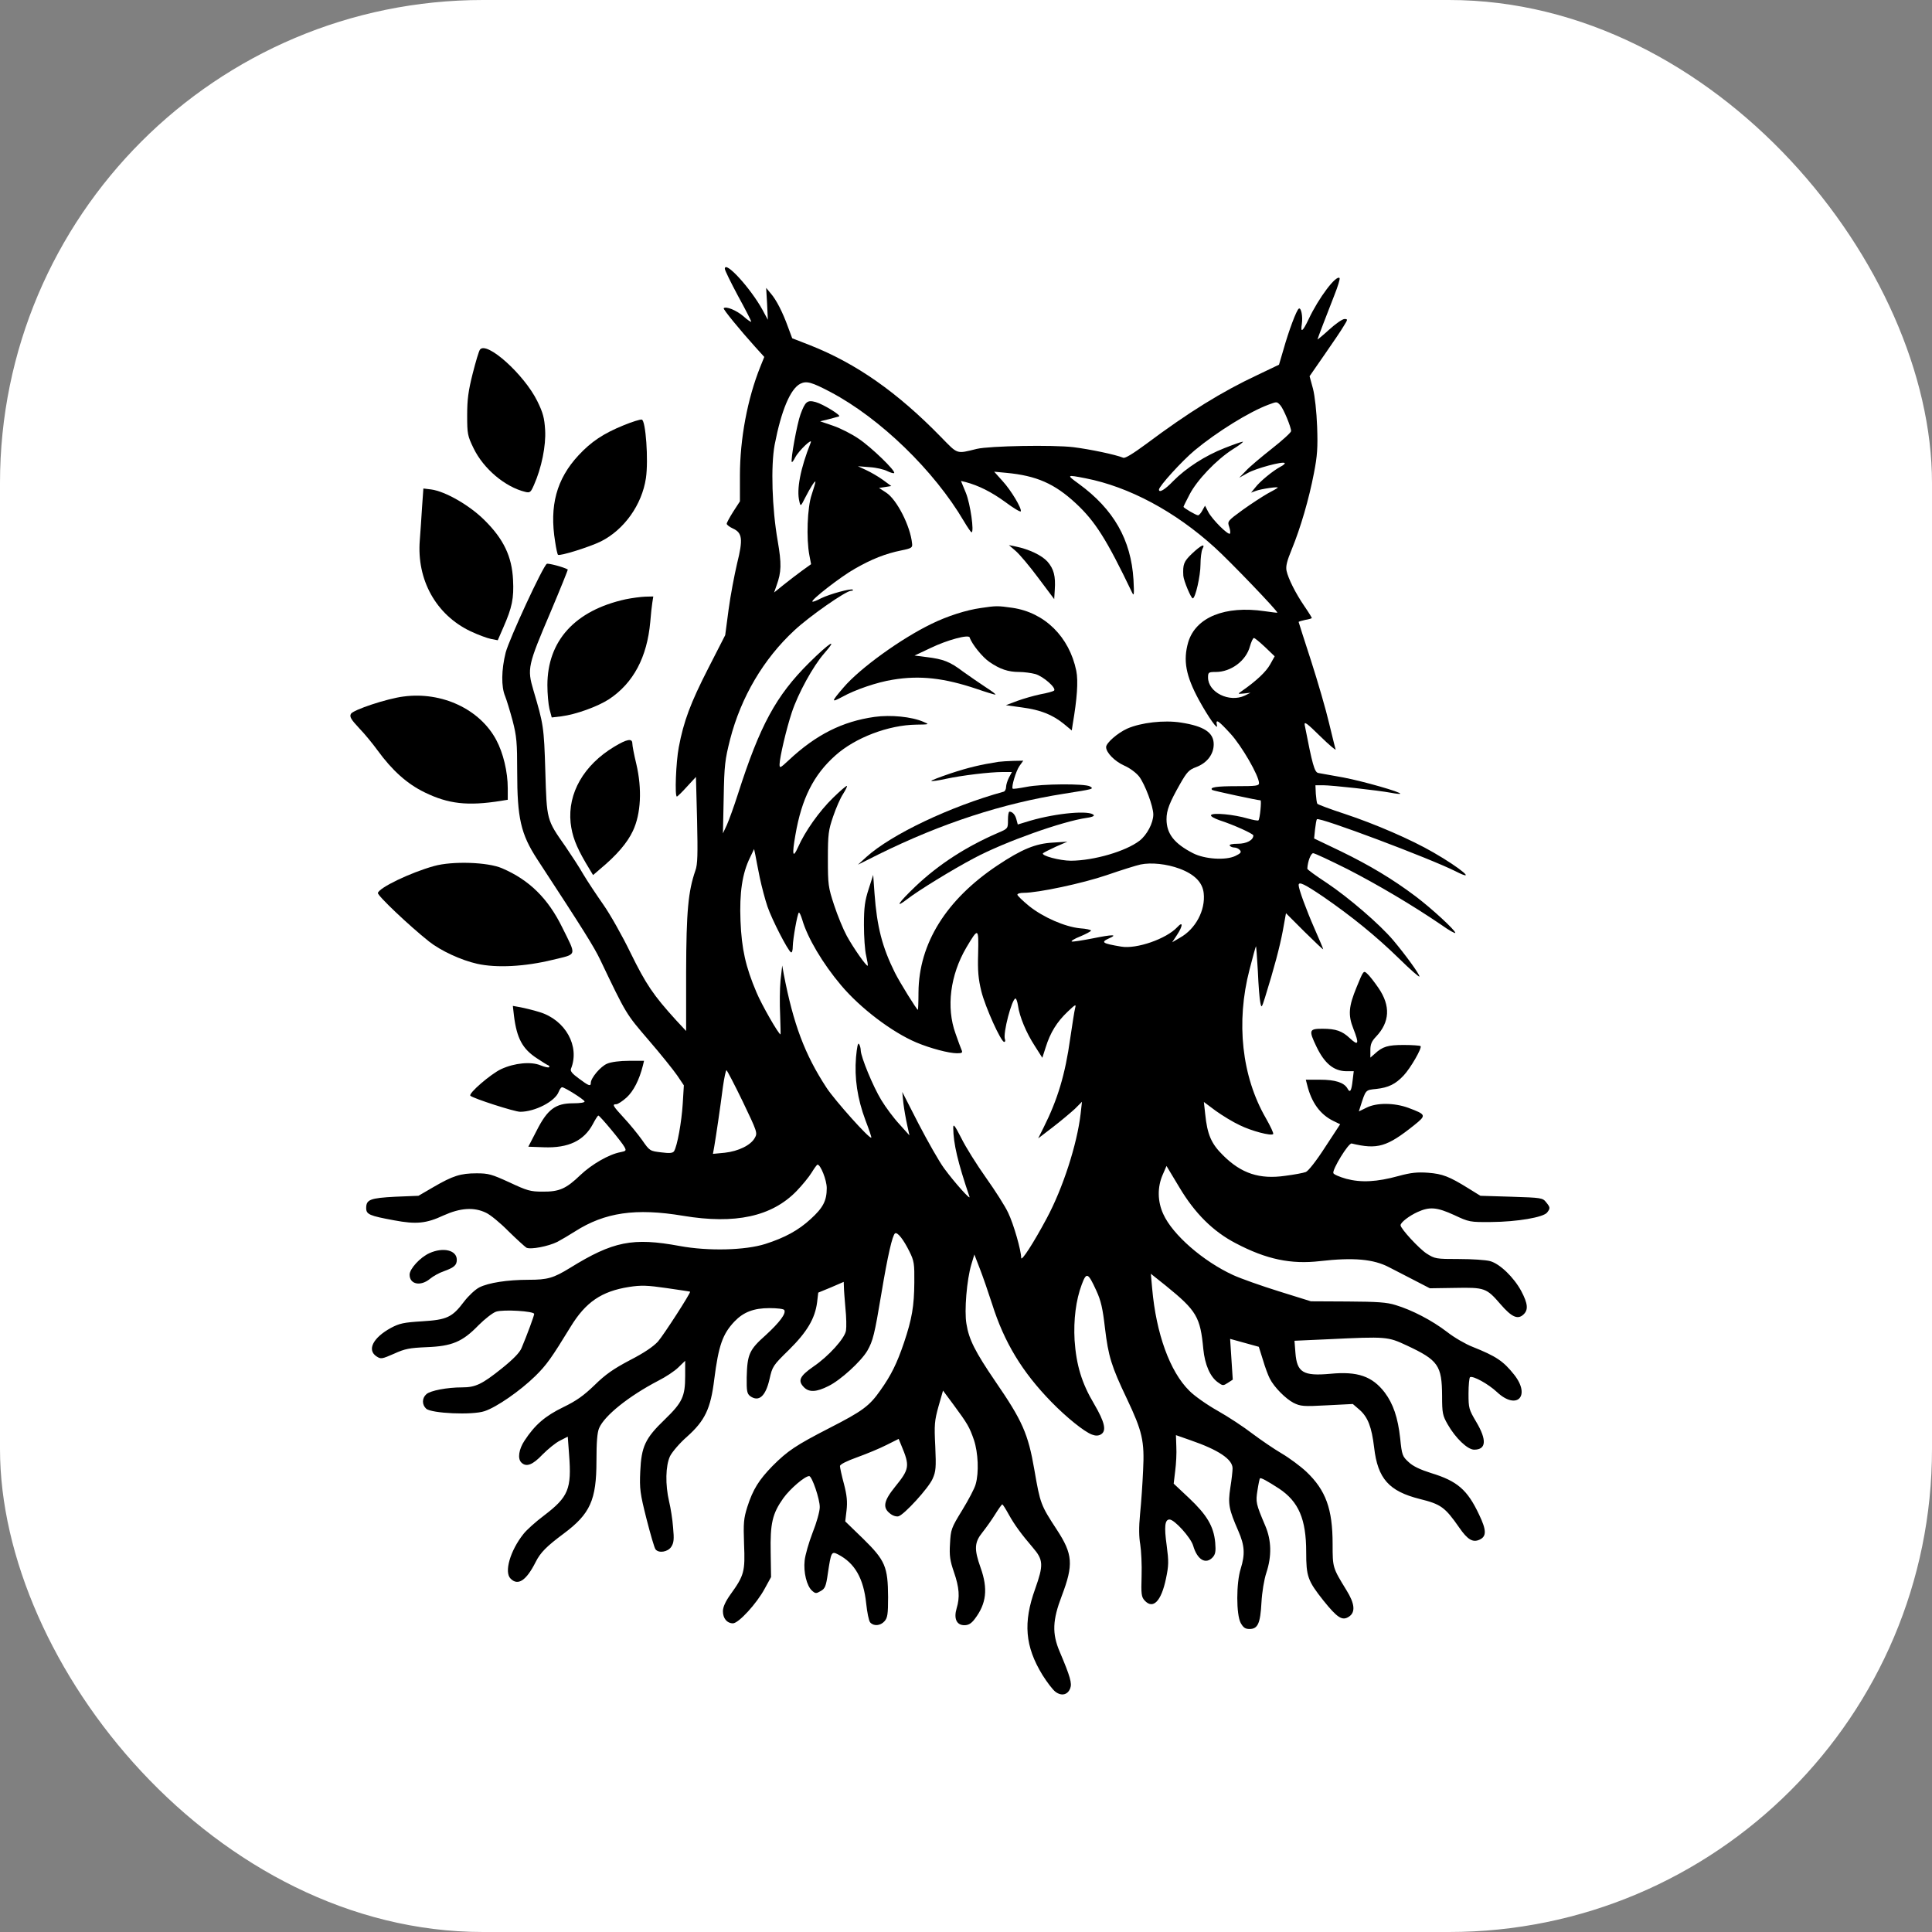 <svg xmlns="http://www.w3.org/2000/svg" version="1.1" xmlns:xlink="http://www.w3.org/1999/xlink" xmlns:svgjs="http://svgjs.dev/svgjs" width="1000" height="1000"><rect width="100%" height="100%" fill="#808080" stroke="none"/><style>
    #light-icon {
      display: inline;
    }
    #dark-icon {
      display: none;
    }

    @media (prefers-color-scheme: dark) {
      #light-icon {
        display: none;
      }
      #dark-icon {
        display: inline;
      }
    }
  </style><g id="light-icon"><svg xmlns="http://www.w3.org/2000/svg" version="1.1" xmlns:xlink="http://www.w3.org/1999/xlink" xmlns:svgjs="http://svgjs.dev/svgjs" width="1000" height="1000"><g clip-path="url(#SvgjsClipPath1060)"><rect width="1000" height="1000" fill="#ffffff"></rect><g transform="matrix(0.977,0,0,0.977,0,0)"><svg xmlns="http://www.w3.org/2000/svg" version="1.1" xmlns:xlink="http://www.w3.org/1999/xlink" xmlns:svgjs="http://svgjs.dev/svgjs" width="1024pt" height="1024pt"><svg version="1.0" xmlns="http://www.w3.org/2000/svg" width="1024pt" height="1024pt" preserveAspectRatio="xMidYMid meet">
<g transform="translate(0,1024) scale(0.1,-0.1)" fill="#000000" stroke="none">
<path d="M3840 8816 c0 -8 32 -73 70 -144 39 -71 70 -132 70 -136 0 -4 -19 8
-41 28 -37 32 -93 55 -105 43 -5 -4 86 -115 167 -205 l48 -53 -21 -52 c-68
-169 -108 -382 -108 -576 l0 -137 -35 -54 c-19 -30 -35 -59 -35 -65 0 -5 15
-17 33 -25 50 -23 54 -57 22 -185 -14 -60 -35 -169 -45 -244 l-18 -136 -90
-176 c-94 -184 -130 -280 -156 -418 -15 -79 -22 -261 -10 -261 3 0 27 23 53
52 l48 52 6 -228 c4 -182 3 -236 -9 -268 -38 -110 -48 -215 -49 -537 l0 -313
-54 58 c-120 132 -159 190 -240 355 -44 91 -109 206 -145 257 -35 50 -83 122
-105 159 -21 37 -65 104 -95 148 -101 144 -99 138 -107 400 -7 235 -10 249
-63 428 -34 115 -30 131 91 415 52 123 93 225 91 225 -25 14 -104 34 -111 30
-21 -13 -199 -398 -218 -470 -23 -92 -24 -181 -3 -231 8 -20 26 -79 40 -131
21 -81 24 -115 24 -268 0 -248 19 -331 106 -465 246 -376 301 -464 334 -533
139 -291 136 -285 256 -425 64 -74 132 -159 152 -188 l35 -52 -6 -98 c-6 -96
-29 -224 -46 -251 -7 -10 -23 -12 -68 -6 -59 7 -61 7 -101 65 -23 32 -66 85
-97 118 -59 64 -63 72 -40 72 8 0 33 16 55 36 36 33 67 93 86 169 l6 25 -80 0
c-48 0 -94 -6 -115 -15 -35 -14 -87 -76 -87 -102 0 -20 -11 -16 -63 23 -36 26
-47 40 -42 52 48 119 -29 258 -166 300 -35 11 -82 22 -103 26 l-39 7 6 -53
c15 -119 45 -175 122 -225 27 -18 54 -35 60 -37 5 -2 7 -6 4 -10 -3 -3 -23 1
-45 10 -50 21 -138 13 -209 -20 -54 -25 -175 -129 -163 -141 14 -14 234 -85
264 -85 78 0 185 55 204 106 5 13 13 24 18 24 13 0 115 -64 119 -75 2 -6 -23
-10 -61 -10 -93 0 -136 -32 -193 -145 l-44 -85 82 -3 c131 -5 213 35 260 123
13 25 26 45 29 45 8 0 125 -141 138 -166 11 -20 9 -22 -21 -28 -60 -11 -152
-64 -212 -121 -76 -73 -112 -89 -201 -88 -64 0 -81 5 -175 49 -94 43 -111 48
-174 48 -85 0 -126 -13 -229 -73 l-79 -46 -123 -5 c-133 -7 -154 -15 -154 -60
0 -34 18 -41 148 -65 117 -22 170 -17 262 26 89 40 161 45 225 14 22 -10 76
-54 119 -98 44 -43 87 -82 95 -87 22 -11 116 7 164 31 21 11 63 36 93 55 158
101 322 125 573 83 276 -46 470 -4 601 131 30 31 66 75 80 98 14 23 28 42 31
42 16 1 49 -82 49 -124 0 -67 -19 -104 -85 -164 -65 -60 -137 -99 -240 -132
-106 -34 -303 -39 -454 -11 -249 46 -353 25 -581 -116 -88 -54 -119 -63 -219
-63 -114 0 -213 -16 -261 -40 -22 -11 -58 -45 -81 -75 -63 -84 -91 -97 -223
-105 -97 -6 -120 -11 -165 -35 -95 -52 -128 -117 -76 -151 23 -15 28 -14 92
14 59 27 83 31 173 35 134 5 190 28 275 116 33 33 75 66 93 72 38 13 202 3
202 -12 0 -9 -37 -110 -67 -181 -10 -24 -44 -59 -105 -108 -105 -84 -139 -100
-210 -100 -79 0 -168 -17 -189 -36 -24 -21 -24 -56 -1 -77 28 -25 244 -35 309
-13 64 21 188 107 269 186 60 59 86 96 187 261 80 131 164 188 309 211 65 10
96 9 200 -6 67 -10 124 -18 124 -19 5 -5 -139 -228 -170 -264 -25 -27 -73 -60
-149 -99 -87 -46 -129 -75 -187 -132 -58 -56 -96 -83 -166 -117 -95 -46 -150
-93 -205 -177 -30 -45 -38 -95 -17 -116 26 -26 60 -13 112 42 29 29 70 63 93
74 l41 21 7 -95 c14 -182 -3 -224 -133 -323 -44 -33 -93 -77 -109 -98 -70 -88
-103 -202 -68 -236 39 -40 83 -11 133 88 25 50 58 83 148 150 141 105 174 178
174 386 0 97 4 150 14 173 28 66 156 169 313 251 40 20 88 52 107 71 l36 35 0
-81 c0 -108 -15 -140 -108 -230 -104 -100 -124 -143 -130 -276 -4 -92 -1 -115
33 -250 21 -82 42 -155 48 -162 17 -22 65 -14 83 13 14 21 16 40 10 103 -3 42
-13 104 -21 137 -21 90 -19 190 5 241 12 23 51 69 90 103 95 85 125 148 144
303 23 180 44 240 107 307 48 50 102 71 186 71 39 0 75 -4 78 -10 11 -18 -24
-65 -98 -133 -88 -78 -98 -102 -101 -224 -1 -73 2 -86 18 -99 46 -33 82 -2
103 90 15 67 18 72 103 155 96 95 138 166 149 252 l6 51 68 28 67 29 1 -27 c0
-15 4 -65 8 -112 5 -47 6 -100 3 -119 -6 -41 -93 -137 -173 -191 -73 -51 -84
-75 -49 -110 27 -27 66 -25 129 7 64 31 173 131 206 187 30 53 38 84 75 306
33 198 58 307 72 316 13 8 45 -33 76 -96 25 -50 27 -65 26 -165 -1 -124 -12
-191 -55 -319 -37 -109 -68 -172 -125 -252 -58 -83 -95 -110 -269 -199 -179
-92 -222 -121 -302 -201 -72 -74 -104 -124 -134 -218 -19 -61 -21 -84 -17
-197 6 -144 1 -165 -72 -266 -27 -38 -40 -67 -40 -89 0 -38 22 -64 53 -64 30
0 126 105 168 183 l34 62 -2 130 c-3 155 9 206 67 288 36 50 114 117 137 117
15 0 57 -124 56 -165 0 -22 -17 -83 -38 -135 -20 -52 -39 -118 -42 -147 -7
-62 11 -135 39 -160 18 -16 22 -16 46 -2 23 13 28 24 38 94 17 113 19 118 54
100 89 -46 135 -127 149 -260 5 -47 14 -92 21 -100 18 -21 54 -19 76 6 16 18
19 37 19 128 -1 161 -15 194 -132 309 l-95 92 7 59 c5 45 2 79 -14 140 -12 44
-21 87 -21 94 0 9 36 27 92 47 50 18 120 47 155 65 l64 32 14 -34 c46 -110 44
-125 -34 -221 -59 -73 -66 -109 -26 -140 14 -12 34 -18 45 -15 30 8 160 150
181 199 17 38 19 59 14 171 -6 115 -4 136 17 212 l24 84 55 -74 c76 -103 85
-119 109 -188 22 -67 27 -172 9 -234 -5 -21 -38 -83 -71 -137 -59 -96 -61
-103 -65 -178 -4 -64 0 -90 21 -151 28 -81 32 -133 14 -192 -16 -54 0 -89 41
-89 22 0 37 9 55 33 62 81 71 160 31 272 -35 98 -33 134 10 187 19 24 49 66
67 95 18 29 35 53 38 53 3 0 18 -24 34 -53 31 -56 68 -106 128 -176 56 -65 57
-92 12 -219 -64 -178 -54 -304 39 -456 24 -38 54 -78 69 -89 32 -24 65 -16 78
19 10 26 0 62 -56 194 -41 96 -38 167 11 295 63 166 59 221 -26 351 -85 130
-88 137 -119 317 -33 192 -64 261 -207 469 -107 157 -140 222 -153 305 -12 68
2 234 26 314 l16 53 29 -75 c16 -41 45 -125 65 -187 64 -203 159 -360 314
-519 79 -81 174 -158 215 -173 18 -7 33 -7 46 0 33 18 23 64 -35 163 -65 109
-94 205 -103 337 -6 108 7 213 38 295 25 67 33 64 77 -32 25 -54 34 -95 46
-199 18 -150 34 -202 116 -374 82 -173 94 -224 86 -380 -3 -69 -10 -172 -16
-230 -7 -72 -6 -123 1 -163 5 -32 9 -107 7 -167 -3 -95 -1 -110 16 -129 45
-49 88 -4 113 115 15 71 15 92 4 176 -14 100 -10 138 15 138 26 0 112 -95 125
-138 22 -76 67 -102 104 -62 14 16 17 31 13 78 -8 86 -44 146 -138 235 l-82
77 8 67 c5 38 8 95 6 129 l-2 61 77 -27 c148 -51 223 -101 223 -149 0 -14 -5
-61 -12 -103 -13 -87 -8 -113 43 -230 33 -76 36 -122 12 -199 -24 -76 -24
-242 0 -287 14 -25 24 -32 47 -32 44 0 57 30 63 140 3 55 14 122 26 158 29 88
27 171 -5 247 -51 120 -52 127 -42 190 5 33 11 61 13 63 5 5 39 -14 101 -54
104 -69 144 -162 144 -336 0 -130 8 -152 91 -257 74 -92 100 -109 135 -86 36
23 32 69 -13 141 -73 119 -73 119 -73 244 0 186 -36 285 -139 383 -31 29 -90
73 -131 97 -41 24 -111 72 -155 105 -44 34 -127 89 -184 121 -57 32 -125 80
-150 106 -103 101 -176 303 -197 542 l-7 78 79 -63 c164 -133 183 -166 199
-336 8 -82 36 -147 77 -176 26 -19 28 -19 53 -3 l26 17 -7 108 -7 108 76 -21
76 -21 22 -70 c11 -38 28 -83 36 -98 23 -46 84 -107 126 -129 37 -18 51 -20
177 -13 l137 7 36 -31 c44 -39 64 -91 77 -200 19 -165 79 -231 241 -272 113
-28 134 -43 210 -152 44 -64 72 -80 107 -64 38 17 38 50 -2 133 -62 132 -116
178 -254 220 -57 18 -96 36 -119 58 -33 30 -36 37 -45 126 -12 110 -37 183
-82 243 -66 86 -144 113 -288 99 -144 -13 -177 7 -185 111 l-5 64 178 8 c311
15 316 14 417 -33 167 -78 186 -106 187 -267 0 -92 3 -104 29 -150 42 -74 106
-135 141 -135 64 0 68 51 11 147 -39 66 -41 73 -41 150 0 45 4 84 8 87 15 9
96 -35 143 -79 105 -98 180 -21 91 92 -58 73 -96 98 -221 148 -36 14 -97 49
-135 79 -81 62 -186 116 -272 142 -47 15 -98 18 -254 19 l-195 1 -170 53 c-93
29 -203 68 -242 86 -159 73 -321 214 -370 323 -31 67 -32 143 -3 209 l20 46
68 -113 c82 -138 179 -234 298 -296 163 -86 294 -113 448 -95 175 20 283 11
366 -33 25 -13 83 -43 130 -67 l85 -44 133 2 c158 3 167 0 242 -87 58 -67 90
-82 120 -55 28 25 25 58 -11 126 -39 72 -113 144 -165 158 -22 6 -95 11 -165
11 -121 0 -127 1 -171 29 -40 26 -138 132 -138 150 0 15 46 50 90 70 64 29
102 26 194 -16 79 -37 83 -38 196 -37 137 1 279 25 297 51 17 22 16 27 -6 54
-18 23 -26 24 -183 29 l-165 5 -63 39 c-103 64 -138 77 -214 83 -56 4 -90 1
-156 -17 -116 -32 -199 -36 -278 -15 -35 10 -66 23 -68 30 -7 18 80 161 97
157 137 -33 187 -18 331 97 66 53 65 56 -31 92 -74 27 -167 28 -221 1 l-41
-20 7 22 c30 94 27 91 85 97 65 7 103 26 145 71 37 39 99 147 90 156 -4 3 -44
6 -89 6 -84 0 -112 -8 -154 -47 l-23 -20 0 40 c0 31 7 47 30 71 73 77 78 163
13 258 -22 32 -49 67 -60 76 -19 18 -20 16 -56 -72 -42 -102 -46 -147 -17
-220 32 -81 27 -93 -19 -50 -40 38 -74 50 -145 50 -71 0 -73 -8 -32 -94 43
-90 92 -130 158 -131 l40 0 -6 -49 c-6 -56 -14 -68 -27 -43 -18 32 -65 47
-145 47 l-76 0 7 -27 c23 -94 69 -157 138 -191 l37 -18 -80 -122 c-47 -73 -89
-126 -102 -131 -13 -5 -61 -14 -108 -20 -137 -20 -234 12 -331 109 -62 61 -83
110 -94 218 l-7 64 63 -47 c35 -25 92 -60 127 -76 63 -31 166 -58 177 -47 4 3
-14 41 -39 85 -127 220 -159 507 -86 787 17 66 32 121 34 123 1 2 6 -58 10
-132 3 -74 9 -149 13 -166 6 -30 7 -30 25 27 48 154 78 267 94 352 l17 94 98
-98 c55 -54 99 -96 99 -93 0 4 -21 53 -46 110 -43 98 -84 209 -84 230 0 21 32
5 131 -62 148 -102 278 -207 402 -328 59 -58 107 -100 107 -94 0 13 -75 116
-139 192 -72 85 -236 226 -351 303 -58 38 -105 72 -104 76 2 39 19 82 31 82 8
0 89 -38 181 -84 160 -82 346 -192 500 -297 39 -28 72 -46 72 -41 0 14 -126
130 -211 194 -121 91 -243 164 -395 238 l-142 68 5 49 c3 26 7 50 10 53 12 13
598 -207 735 -276 116 -59 28 16 -118 100 -117 68 -309 151 -469 204 -77 25
-143 50 -146 54 -3 5 -6 28 -8 53 l-2 45 41 0 c46 0 291 -27 360 -40 25 -5 47
-7 48 -5 8 8 -196 66 -300 86 -62 11 -122 22 -134 24 -20 4 -31 44 -72 255 -3
20 13 8 82 -60 48 -47 85 -78 82 -70 -3 8 -18 71 -35 140 -16 69 -59 217 -95
329 -36 111 -66 204 -66 206 0 2 16 7 35 11 19 3 35 8 35 10 0 2 -17 30 -39
62 -48 70 -86 147 -95 188 -5 24 2 52 28 115 46 112 91 266 117 402 18 92 21
136 17 247 -3 79 -12 162 -22 201 l-18 66 79 114 c44 63 90 131 102 152 22 35
22 37 4 37 -11 0 -47 -25 -81 -56 -34 -31 -62 -54 -62 -52 0 4 50 134 90 236
18 45 30 85 27 89 -18 18 -111 -105 -164 -218 -32 -67 -44 -75 -36 -25 6 40
-4 89 -16 81 -12 -7 -53 -116 -82 -219 l-23 -78 -113 -54 c-190 -89 -366 -198
-592 -367 -68 -50 -110 -76 -120 -72 -42 17 -176 45 -264 56 -108 13 -444 7
-512 -9 -110 -27 -99 -30 -189 62 -232 238 -449 390 -694 487 l-95 37 -22 59
c-28 78 -62 145 -92 179 l-24 29 5 -84 4 -85 -28 52 c-63 115 -200 265 -200
218z m560 -653 c263 -139 549 -416 707 -685 19 -32 37 -58 40 -58 15 0 -6 150
-30 209 l-26 63 25 -6 c68 -18 136 -52 209 -105 44 -33 81 -55 83 -50 6 15
-51 111 -97 161 l-44 49 64 -6 c160 -15 256 -57 369 -162 102 -95 162 -189
298 -473 10 -21 11 -9 7 69 -13 212 -105 373 -290 508 -66 48 -66 49 37 29
229 -45 473 -175 683 -366 81 -73 338 -341 332 -346 -1 -1 -31 3 -67 8 -210
31 -365 -32 -405 -164 -28 -97 -13 -178 57 -307 50 -91 103 -166 95 -133 -8
36 7 26 72 -45 59 -64 151 -223 151 -262 0 -14 -15 -16 -119 -16 -108 0 -144
-6 -129 -20 4 -4 241 -55 256 -55 6 0 -3 -99 -11 -106 -3 -3 -29 2 -58 10 -71
21 -184 32 -193 18 -4 -6 15 -17 46 -28 72 -23 178 -71 178 -80 0 -25 -36 -44
-82 -44 -30 0 -47 -4 -43 -10 3 -5 14 -10 24 -10 10 0 24 -6 30 -14 9 -11 4
-17 -25 -31 -51 -24 -162 -17 -224 15 -99 51 -140 103 -140 180 0 48 16 88 72
187 36 63 47 75 85 89 58 22 93 68 93 121 0 62 -51 96 -174 115 -89 14 -211 0
-284 -32 -51 -23 -112 -76 -112 -98 0 -29 45 -75 96 -98 30 -13 63 -38 79 -58
31 -41 75 -158 75 -201 0 -45 -34 -109 -73 -139 -73 -56 -240 -105 -363 -106
-58 0 -161 27 -148 40 5 4 36 20 69 35 l60 26 -78 -5 c-91 -5 -164 -35 -293
-121 -271 -181 -416 -413 -418 -672 0 -51 -2 -93 -3 -93 -6 0 -96 145 -122
197 -67 135 -95 242 -108 420 l-7 98 -24 -75 c-20 -62 -25 -96 -25 -190 0 -63
5 -137 12 -164 6 -27 10 -50 8 -52 -6 -6 -76 94 -111 158 -19 35 -49 108 -67
163 -31 94 -33 108 -33 245 0 132 3 152 28 225 15 44 38 97 52 118 14 22 23
41 21 43 -3 3 -36 -26 -74 -63 -72 -70 -148 -177 -185 -261 -28 -63 -33 -42
-14 65 33 192 96 318 212 421 105 94 281 161 428 163 71 1 71 1 38 15 -62 27
-173 38 -259 26 -170 -24 -310 -94 -455 -230 -45 -42 -48 -43 -48 -21 1 38 36
188 65 275 33 100 113 246 172 313 76 87 28 57 -81 -51 -175 -174 -260 -331
-376 -693 -21 -66 -48 -140 -59 -165 l-21 -45 4 190 c3 172 7 201 34 308 58
225 178 427 340 577 80 75 274 210 300 210 9 0 13 3 10 6 -9 8 -122 -23 -169
-46 -22 -12 -43 -20 -45 -17 -9 8 150 132 225 174 89 51 162 80 246 97 55 11
60 15 57 37 -9 92 -81 233 -137 269 l-38 25 33 5 32 5 -45 33 c-25 18 -65 41
-89 52 l-43 20 63 -5 c34 -2 76 -12 93 -21 17 -8 33 -13 36 -10 10 10 -120
136 -187 181 -36 25 -97 56 -135 69 l-70 24 45 11 c25 7 50 13 55 15 15 4 -84
65 -124 76 -44 12 -55 3 -80 -65 -18 -48 -54 -245 -46 -253 2 -2 10 9 18 25
19 36 94 107 82 78 -55 -138 -76 -249 -60 -312 6 -27 7 -27 31 21 27 53 54 95
54 83 0 -4 -9 -35 -20 -68 -23 -66 -29 -233 -12 -321 l9 -47 -46 -33 c-25 -18
-69 -52 -98 -75 l-52 -42 13 37 c26 72 27 115 6 237 -30 172 -37 395 -16 509
35 181 83 296 136 323 33 16 59 9 160 -44z m2383 -70 c17 -19 57 -115 57 -137
0 -7 -46 -49 -102 -93 -57 -45 -119 -97 -138 -118 l-35 -36 45 25 c44 25 186
63 196 53 3 -3 -7 -12 -23 -20 -39 -21 -108 -77 -133 -110 l-22 -27 24 9 c29
11 125 25 117 17 -3 -3 -27 -17 -54 -31 -26 -15 -85 -53 -131 -86 -81 -59 -82
-61 -72 -90 6 -17 7 -33 4 -36 -9 -10 -95 76 -115 115 l-17 33 -14 -25 c-7
-14 -18 -26 -23 -26 -10 0 -77 39 -77 45 0 2 14 31 32 65 39 76 142 184 228
239 36 22 60 41 54 41 -6 0 -49 -15 -97 -34 -102 -40 -203 -105 -272 -175 -43
-45 -75 -64 -75 -45 0 18 122 152 189 208 118 98 289 204 391 242 46 17 44 17
63 -3z m-81 -1281 l51 -49 -24 -43 c-21 -38 -71 -86 -150 -141 -23 -16 -23
-16 11 -13 l35 4 -30 -15 c-82 -39 -195 17 -195 96 0 27 3 29 41 29 81 0 161
60 181 136 7 24 16 44 21 44 5 0 31 -22 59 -48z m-2677 -1221 c10 -47 28 -116
41 -154 24 -70 107 -231 124 -242 6 -4 10 10 10 32 1 41 24 170 32 178 3 3 11
-14 18 -37 28 -97 109 -233 206 -348 102 -121 269 -248 399 -303 74 -31 172
-57 215 -57 27 0 31 3 24 18 -4 9 -19 49 -32 87 -50 138 -28 310 58 456 63
106 65 105 62 -31 -3 -95 1 -136 17 -202 21 -84 104 -268 121 -268 5 0 7 6 4
14 -12 30 37 216 56 216 4 0 10 -17 13 -37 8 -59 44 -145 89 -214 l40 -63 18
56 c24 77 59 134 116 188 41 39 46 42 40 20 -4 -14 -15 -86 -26 -160 -27 -194
-67 -325 -141 -473 l-29 -58 77 59 c43 33 95 77 117 97 l38 38 -7 -63 c-19
-163 -94 -395 -180 -555 -70 -131 -135 -231 -135 -209 0 39 -40 179 -69 239
-15 33 -68 116 -117 185 -49 69 -108 163 -131 210 -35 68 -43 79 -43 55 1 -85
24 -182 86 -365 8 -22 -79 75 -134 150 -26 35 -86 141 -135 235 l-87 170 6
-60 c4 -33 13 -84 20 -115 l12 -55 -53 59 c-30 32 -73 90 -96 128 -44 72 -108
228 -109 263 0 11 -4 26 -9 34 -6 9 -11 -16 -16 -70 -9 -110 7 -219 50 -334
19 -49 33 -91 31 -92 -9 -9 -193 197 -237 264 -116 177 -176 338 -227 603 l-8
45 -9 -79 c-4 -44 -5 -126 -2 -183 2 -57 3 -103 2 -103 -10 0 -101 159 -127
222 -58 136 -79 231 -85 379 -6 149 9 252 51 337 l21 44 7 -33 c3 -19 14 -72
23 -118z m2224 47 c80 -30 122 -73 128 -130 10 -90 -43 -190 -126 -236 l-41
-24 25 38 c32 48 34 77 2 42 -58 -62 -216 -117 -297 -103 -101 17 -110 23 -64
44 48 21 19 21 -85 0 -56 -11 -107 -19 -113 -17 -6 2 14 15 45 27 31 13 57 27
57 31 0 4 -26 10 -58 12 -80 8 -195 58 -270 118 -34 28 -62 55 -62 60 0 6 15
10 33 10 77 0 312 50 441 94 75 26 155 51 178 56 57 12 140 3 207 -22z m-2314
-1234 c76 -159 79 -166 64 -192 -21 -39 -87 -71 -159 -79 l-63 -6 7 39 c9 52
32 207 46 317 7 48 15 87 19 87 3 -1 42 -75 86 -166z"></path>
<path d="M5381 7321 c20 -17 74 -81 120 -143 l84 -112 3 49 c5 73 -5 111 -39
150 -30 33 -96 65 -169 80 l-35 7 36 -31z"></path>
<path d="M6315 7307 c-44 -42 -49 -57 -46 -117 2 -27 41 -120 50 -120 14 0 41
120 41 179 0 34 5 71 10 82 18 33 -6 22 -55 -24z"></path>
<path d="M5197 7019 c-79 -11 -178 -43 -262 -84 -161 -78 -379 -235 -466 -337
-66 -77 -67 -82 -7 -50 68 38 185 78 268 91 144 24 273 9 445 -49 49 -17 93
-30 98 -30 6 0 -16 17 -49 38 -32 21 -87 59 -122 84 -70 53 -104 66 -194 77
l-63 8 85 40 c89 43 202 73 207 56 12 -36 68 -105 105 -130 55 -38 99 -53 157
-53 25 0 64 -5 86 -11 42 -12 114 -75 99 -88 -5 -4 -37 -13 -71 -19 -34 -7
-90 -23 -123 -35 l-61 -23 86 -12 c98 -13 160 -38 221 -87 l42 -35 5 33 c23
134 30 228 19 283 -37 180 -167 309 -339 334 -77 11 -86 11 -166 -1z"></path>
<path d="M5290 6204 c-95 -15 -159 -30 -253 -61 -59 -20 -106 -38 -103 -40 3
-3 38 2 78 11 84 18 231 36 301 36 l48 0 -16 -30 c-8 -16 -15 -38 -15 -50 0
-11 -6 -22 -12 -24 -283 -78 -595 -226 -728 -346 l-45 -41 110 55 c334 165
658 270 982 321 158 25 160 25 137 39 -27 15 -253 14 -337 -3 -37 -7 -70 -12
-72 -9 -8 8 17 93 36 120 l20 28 -53 -1 c-29 -1 -64 -3 -78 -5z"></path>
<path d="M5340 5895 c0 -44 0 -45 -52 -67 -169 -73 -315 -167 -439 -285 -90
-86 -112 -120 -42 -66 58 45 240 157 356 218 160 85 466 194 594 212 24 3 40
9 38 14 -18 28 -196 12 -337 -29 l-66 -20 -7 26 c-6 25 -21 42 -37 42 -5 0 -8
-20 -8 -45z"></path>
<path d="M2543 8388 c-6 -7 -23 -65 -39 -128 -23 -91 -29 -137 -29 -220 0 -99
2 -109 34 -175 53 -109 167 -205 274 -231 25 -6 29 -2 46 37 40 90 64 208 59
291 -4 64 -11 91 -42 154 -70 141 -267 318 -303 272z"></path>
<path d="M3304 7987 c-108 -44 -172 -87 -239 -159 -117 -126 -155 -268 -124
-458 5 -35 12 -66 15 -69 8 -9 170 42 228 71 123 62 217 194 238 335 14 94 -1
307 -22 310 -8 2 -52 -12 -96 -30z"></path>
<path d="M2236 7554 c-3 -55 -9 -134 -12 -176 -17 -210 86 -395 268 -482 40
-19 89 -37 109 -41 l36 -7 30 69 c46 105 56 153 51 251 -6 124 -50 216 -151
316 -79 79 -208 153 -283 163 l-41 5 -7 -98z"></path>
<path d="M3314 7065 c-268 -59 -414 -220 -414 -455 0 -45 5 -101 11 -126 l12
-45 51 6 c78 10 193 52 253 91 129 86 201 222 218 409 3 39 8 85 11 103 l5 32
-43 -1 c-24 -1 -70 -7 -104 -14z"></path>
<path d="M2138 6550 c-88 -11 -268 -71 -279 -92 -8 -15 0 -29 44 -76 30 -31
73 -84 97 -117 78 -107 157 -178 250 -223 125 -61 227 -73 403 -45 l37 6 0 61
c0 87 -24 187 -61 256 -87 163 -288 257 -491 230z"></path>
<path d="M3254 6284 c-161 -97 -247 -246 -231 -403 8 -69 28 -123 80 -212 l39
-65 36 31 c88 73 145 139 175 203 43 91 49 223 18 355 -12 49 -21 97 -21 108
0 29 -28 24 -96 -17z"></path>
<path d="M2300 5652 c-126 -35 -292 -115 -298 -143 -2 -14 164 -172 271 -257
62 -49 170 -99 255 -118 103 -23 253 -15 400 21 132 32 127 17 51 171 -76 155
-175 252 -319 314 -76 33 -263 39 -360 12z"></path>
<path d="M2275 3601 c-49 -22 -105 -83 -105 -114 0 -52 59 -63 108 -22 17 14
49 32 73 40 55 20 69 32 69 61 0 51 -72 68 -145 35z"></path>
</g>
</svg></svg></g></g><defs><clipPath id="SvgjsClipPath1060"><rect width="1000" height="1000" x="0" y="0" rx="250" ry="250"></rect></clipPath></defs></svg></g><g id="dark-icon"><svg xmlns="http://www.w3.org/2000/svg" version="1.1" xmlns:xlink="http://www.w3.org/1999/xlink" xmlns:svgjs="http://svgjs.dev/svgjs" width="1000" height="1000"><g clip-path="url(#SvgjsClipPath1061)"><rect width="1000" height="1000" fill="#000000"></rect><g transform="matrix(0.977,0,0,0.977,0,0)"><svg xmlns="http://www.w3.org/2000/svg" version="1.1" xmlns:xlink="http://www.w3.org/1999/xlink" xmlns:svgjs="http://svgjs.dev/svgjs" width="1024pt" height="1024pt"><svg version="1.0" xmlns="http://www.w3.org/2000/svg" width="1024pt" height="1024pt" viewBox="0 0 1024 1024" preserveAspectRatio="xMidYMid meet">
<g transform="translate(0,1024) scale(0.1,-0.1)" class="hsm_000000" style="fill:#FFFFFF" stroke="none">
<path d="M3840 8816 c0 -8 32 -73 70 -144 39 -71 70 -132 70 -136 0 -4 -19 8
-41 28 -37 32 -93 55 -105 43 -5 -4 86 -115 167 -205 l48 -53 -21 -52 c-68
-169 -108 -382 -108 -576 l0 -137 -35 -54 c-19 -30 -35 -59 -35 -65 0 -5 15
-17 33 -25 50 -23 54 -57 22 -185 -14 -60 -35 -169 -45 -244 l-18 -136 -90
-176 c-94 -184 -130 -280 -156 -418 -15 -79 -22 -261 -10 -261 3 0 27 23 53
52 l48 52 6 -228 c4 -182 3 -236 -9 -268 -38 -110 -48 -215 -49 -537 l0 -313
-54 58 c-120 132 -159 190 -240 355 -44 91 -109 206 -145 257 -35 50 -83 122
-105 159 -21 37 -65 104 -95 148 -101 144 -99 138 -107 400 -7 235 -10 249
-63 428 -34 115 -30 131 91 415 52 123 93 225 91 225 -25 14 -104 34 -111 30
-21 -13 -199 -398 -218 -470 -23 -92 -24 -181 -3 -231 8 -20 26 -79 40 -131
21 -81 24 -115 24 -268 0 -248 19 -331 106 -465 246 -376 301 -464 334 -533
139 -291 136 -285 256 -425 64 -74 132 -159 152 -188 l35 -52 -6 -98 c-6 -96
-29 -224 -46 -251 -7 -10 -23 -12 -68 -6 -59 7 -61 7 -101 65 -23 32 -66 85
-97 118 -59 64 -63 72 -40 72 8 0 33 16 55 36 36 33 67 93 86 169 l6 25 -80 0
c-48 0 -94 -6 -115 -15 -35 -14 -87 -76 -87 -102 0 -20 -11 -16 -63 23 -36 26
-47 40 -42 52 48 119 -29 258 -166 300 -35 11 -82 22 -103 26 l-39 7 6 -53
c15 -119 45 -175 122 -225 27 -18 54 -35 60 -37 5 -2 7 -6 4 -10 -3 -3 -23 1
-45 10 -50 21 -138 13 -209 -20 -54 -25 -175 -129 -163 -141 14 -14 234 -85
264 -85 78 0 185 55 204 106 5 13 13 24 18 24 13 0 115 -64 119 -75 2 -6 -23
-10 -61 -10 -93 0 -136 -32 -193 -145 l-44 -85 82 -3 c131 -5 213 35 260 123
13 25 26 45 29 45 8 0 125 -141 138 -166 11 -20 9 -22 -21 -28 -60 -11 -152
-64 -212 -121 -76 -73 -112 -89 -201 -88 -64 0 -81 5 -175 49 -94 43 -111 48
-174 48 -85 0 -126 -13 -229 -73 l-79 -46 -123 -5 c-133 -7 -154 -15 -154 -60
0 -34 18 -41 148 -65 117 -22 170 -17 262 26 89 40 161 45 225 14 22 -10 76
-54 119 -98 44 -43 87 -82 95 -87 22 -11 116 7 164 31 21 11 63 36 93 55 158
101 322 125 573 83 276 -46 470 -4 601 131 30 31 66 75 80 98 14 23 28 42 31
42 16 1 49 -82 49 -124 0 -67 -19 -104 -85 -164 -65 -60 -137 -99 -240 -132
-106 -34 -303 -39 -454 -11 -249 46 -353 25 -581 -116 -88 -54 -119 -63 -219
-63 -114 0 -213 -16 -261 -40 -22 -11 -58 -45 -81 -75 -63 -84 -91 -97 -223
-105 -97 -6 -120 -11 -165 -35 -95 -52 -128 -117 -76 -151 23 -15 28 -14 92
14 59 27 83 31 173 35 134 5 190 28 275 116 33 33 75 66 93 72 38 13 202 3
202 -12 0 -9 -37 -110 -67 -181 -10 -24 -44 -59 -105 -108 -105 -84 -139 -100
-210 -100 -79 0 -168 -17 -189 -36 -24 -21 -24 -56 -1 -77 28 -25 244 -35 309
-13 64 21 188 107 269 186 60 59 86 96 187 261 80 131 164 188 309 211 65 10
96 9 200 -6 67 -10 124 -18 124 -19 5 -5 -139 -228 -170 -264 -25 -27 -73 -60
-149 -99 -87 -46 -129 -75 -187 -132 -58 -56 -96 -83 -166 -117 -95 -46 -150
-93 -205 -177 -30 -45 -38 -95 -17 -116 26 -26 60 -13 112 42 29 29 70 63 93
74 l41 21 7 -95 c14 -182 -3 -224 -133 -323 -44 -33 -93 -77 -109 -98 -70 -88
-103 -202 -68 -236 39 -40 83 -11 133 88 25 50 58 83 148 150 141 105 174 178
174 386 0 97 4 150 14 173 28 66 156 169 313 251 40 20 88 52 107 71 l36 35 0
-81 c0 -108 -15 -140 -108 -230 -104 -100 -124 -143 -130 -276 -4 -92 -1 -115
33 -250 21 -82 42 -155 48 -162 17 -22 65 -14 83 13 14 21 16 40 10 103 -3 42
-13 104 -21 137 -21 90 -19 190 5 241 12 23 51 69 90 103 95 85 125 148 144
303 23 180 44 240 107 307 48 50 102 71 186 71 39 0 75 -4 78 -10 11 -18 -24
-65 -98 -133 -88 -78 -98 -102 -101 -224 -1 -73 2 -86 18 -99 46 -33 82 -2
103 90 15 67 18 72 103 155 96 95 138 166 149 252 l6 51 68 28 67 29 1 -27 c0
-15 4 -65 8 -112 5 -47 6 -100 3 -119 -6 -41 -93 -137 -173 -191 -73 -51 -84
-75 -49 -110 27 -27 66 -25 129 7 64 31 173 131 206 187 30 53 38 84 75 306
33 198 58 307 72 316 13 8 45 -33 76 -96 25 -50 27 -65 26 -165 -1 -124 -12
-191 -55 -319 -37 -109 -68 -172 -125 -252 -58 -83 -95 -110 -269 -199 -179
-92 -222 -121 -302 -201 -72 -74 -104 -124 -134 -218 -19 -61 -21 -84 -17
-197 6 -144 1 -165 -72 -266 -27 -38 -40 -67 -40 -89 0 -38 22 -64 53 -64 30
0 126 105 168 183 l34 62 -2 130 c-3 155 9 206 67 288 36 50 114 117 137 117
15 0 57 -124 56 -165 0 -22 -17 -83 -38 -135 -20 -52 -39 -118 -42 -147 -7
-62 11 -135 39 -160 18 -16 22 -16 46 -2 23 13 28 24 38 94 17 113 19 118 54
100 89 -46 135 -127 149 -260 5 -47 14 -92 21 -100 18 -21 54 -19 76 6 16 18
19 37 19 128 -1 161 -15 194 -132 309 l-95 92 7 59 c5 45 2 79 -14 140 -12 44
-21 87 -21 94 0 9 36 27 92 47 50 18 120 47 155 65 l64 32 14 -34 c46 -110 44
-125 -34 -221 -59 -73 -66 -109 -26 -140 14 -12 34 -18 45 -15 30 8 160 150
181 199 17 38 19 59 14 171 -6 115 -4 136 17 212 l24 84 55 -74 c76 -103 85
-119 109 -188 22 -67 27 -172 9 -234 -5 -21 -38 -83 -71 -137 -59 -96 -61
-103 -65 -178 -4 -64 0 -90 21 -151 28 -81 32 -133 14 -192 -16 -54 0 -89 41
-89 22 0 37 9 55 33 62 81 71 160 31 272 -35 98 -33 134 10 187 19 24 49 66
67 95 18 29 35 53 38 53 3 0 18 -24 34 -53 31 -56 68 -106 128 -176 56 -65 57
-92 12 -219 -64 -178 -54 -304 39 -456 24 -38 54 -78 69 -89 32 -24 65 -16 78
19 10 26 0 62 -56 194 -41 96 -38 167 11 295 63 166 59 221 -26 351 -85 130
-88 137 -119 317 -33 192 -64 261 -207 469 -107 157 -140 222 -153 305 -12 68
2 234 26 314 l16 53 29 -75 c16 -41 45 -125 65 -187 64 -203 159 -360 314
-519 79 -81 174 -158 215 -173 18 -7 33 -7 46 0 33 18 23 64 -35 163 -65 109
-94 205 -103 337 -6 108 7 213 38 295 25 67 33 64 77 -32 25 -54 34 -95 46
-199 18 -150 34 -202 116 -374 82 -173 94 -224 86 -380 -3 -69 -10 -172 -16
-230 -7 -72 -6 -123 1 -163 5 -32 9 -107 7 -167 -3 -95 -1 -110 16 -129 45
-49 88 -4 113 115 15 71 15 92 4 176 -14 100 -10 138 15 138 26 0 112 -95 125
-138 22 -76 67 -102 104 -62 14 16 17 31 13 78 -8 86 -44 146 -138 235 l-82
77 8 67 c5 38 8 95 6 129 l-2 61 77 -27 c148 -51 223 -101 223 -149 0 -14 -5
-61 -12 -103 -13 -87 -8 -113 43 -230 33 -76 36 -122 12 -199 -24 -76 -24
-242 0 -287 14 -25 24 -32 47 -32 44 0 57 30 63 140 3 55 14 122 26 158 29 88
27 171 -5 247 -51 120 -52 127 -42 190 5 33 11 61 13 63 5 5 39 -14 101 -54
104 -69 144 -162 144 -336 0 -130 8 -152 91 -257 74 -92 100 -109 135 -86 36
23 32 69 -13 141 -73 119 -73 119 -73 244 0 186 -36 285 -139 383 -31 29 -90
73 -131 97 -41 24 -111 72 -155 105 -44 34 -127 89 -184 121 -57 32 -125 80
-150 106 -103 101 -176 303 -197 542 l-7 78 79 -63 c164 -133 183 -166 199
-336 8 -82 36 -147 77 -176 26 -19 28 -19 53 -3 l26 17 -7 108 -7 108 76 -21
76 -21 22 -70 c11 -38 28 -83 36 -98 23 -46 84 -107 126 -129 37 -18 51 -20
177 -13 l137 7 36 -31 c44 -39 64 -91 77 -200 19 -165 79 -231 241 -272 113
-28 134 -43 210 -152 44 -64 72 -80 107 -64 38 17 38 50 -2 133 -62 132 -116
178 -254 220 -57 18 -96 36 -119 58 -33 30 -36 37 -45 126 -12 110 -37 183
-82 243 -66 86 -144 113 -288 99 -144 -13 -177 7 -185 111 l-5 64 178 8 c311
15 316 14 417 -33 167 -78 186 -106 187 -267 0 -92 3 -104 29 -150 42 -74 106
-135 141 -135 64 0 68 51 11 147 -39 66 -41 73 -41 150 0 45 4 84 8 87 15 9
96 -35 143 -79 105 -98 180 -21 91 92 -58 73 -96 98 -221 148 -36 14 -97 49
-135 79 -81 62 -186 116 -272 142 -47 15 -98 18 -254 19 l-195 1 -170 53 c-93
29 -203 68 -242 86 -159 73 -321 214 -370 323 -31 67 -32 143 -3 209 l20 46
68 -113 c82 -138 179 -234 298 -296 163 -86 294 -113 448 -95 175 20 283 11
366 -33 25 -13 83 -43 130 -67 l85 -44 133 2 c158 3 167 0 242 -87 58 -67 90
-82 120 -55 28 25 25 58 -11 126 -39 72 -113 144 -165 158 -22 6 -95 11 -165
11 -121 0 -127 1 -171 29 -40 26 -138 132 -138 150 0 15 46 50 90 70 64 29
102 26 194 -16 79 -37 83 -38 196 -37 137 1 279 25 297 51 17 22 16 27 -6 54
-18 23 -26 24 -183 29 l-165 5 -63 39 c-103 64 -138 77 -214 83 -56 4 -90 1
-156 -17 -116 -32 -199 -36 -278 -15 -35 10 -66 23 -68 30 -7 18 80 161 97
157 137 -33 187 -18 331 97 66 53 65 56 -31 92 -74 27 -167 28 -221 1 l-41
-20 7 22 c30 94 27 91 85 97 65 7 103 26 145 71 37 39 99 147 90 156 -4 3 -44
6 -89 6 -84 0 -112 -8 -154 -47 l-23 -20 0 40 c0 31 7 47 30 71 73 77 78 163
13 258 -22 32 -49 67 -60 76 -19 18 -20 16 -56 -72 -42 -102 -46 -147 -17
-220 32 -81 27 -93 -19 -50 -40 38 -74 50 -145 50 -71 0 -73 -8 -32 -94 43
-90 92 -130 158 -131 l40 0 -6 -49 c-6 -56 -14 -68 -27 -43 -18 32 -65 47
-145 47 l-76 0 7 -27 c23 -94 69 -157 138 -191 l37 -18 -80 -122 c-47 -73 -89
-126 -102 -131 -13 -5 -61 -14 -108 -20 -137 -20 -234 12 -331 109 -62 61 -83
110 -94 218 l-7 64 63 -47 c35 -25 92 -60 127 -76 63 -31 166 -58 177 -47 4 3
-14 41 -39 85 -127 220 -159 507 -86 787 17 66 32 121 34 123 1 2 6 -58 10
-132 3 -74 9 -149 13 -166 6 -30 7 -30 25 27 48 154 78 267 94 352 l17 94 98
-98 c55 -54 99 -96 99 -93 0 4 -21 53 -46 110 -43 98 -84 209 -84 230 0 21 32
5 131 -62 148 -102 278 -207 402 -328 59 -58 107 -100 107 -94 0 13 -75 116
-139 192 -72 85 -236 226 -351 303 -58 38 -105 72 -104 76 2 39 19 82 31 82 8
0 89 -38 181 -84 160 -82 346 -192 500 -297 39 -28 72 -46 72 -41 0 14 -126
130 -211 194 -121 91 -243 164 -395 238 l-142 68 5 49 c3 26 7 50 10 53 12 13
598 -207 735 -276 116 -59 28 16 -118 100 -117 68 -309 151 -469 204 -77 25
-143 50 -146 54 -3 5 -6 28 -8 53 l-2 45 41 0 c46 0 291 -27 360 -40 25 -5 47
-7 48 -5 8 8 -196 66 -300 86 -62 11 -122 22 -134 24 -20 4 -31 44 -72 255 -3
20 13 8 82 -60 48 -47 85 -78 82 -70 -3 8 -18 71 -35 140 -16 69 -59 217 -95
329 -36 111 -66 204 -66 206 0 2 16 7 35 11 19 3 35 8 35 10 0 2 -17 30 -39
62 -48 70 -86 147 -95 188 -5 24 2 52 28 115 46 112 91 266 117 402 18 92 21
136 17 247 -3 79 -12 162 -22 201 l-18 66 79 114 c44 63 90 131 102 152 22 35
22 37 4 37 -11 0 -47 -25 -81 -56 -34 -31 -62 -54 -62 -52 0 4 50 134 90 236
18 45 30 85 27 89 -18 18 -111 -105 -164 -218 -32 -67 -44 -75 -36 -25 6 40
-4 89 -16 81 -12 -7 -53 -116 -82 -219 l-23 -78 -113 -54 c-190 -89 -366 -198
-592 -367 -68 -50 -110 -76 -120 -72 -42 17 -176 45 -264 56 -108 13 -444 7
-512 -9 -110 -27 -99 -30 -189 62 -232 238 -449 390 -694 487 l-95 37 -22 59
c-28 78 -62 145 -92 179 l-24 29 5 -84 4 -85 -28 52 c-63 115 -200 265 -200
218z m560 -653 c263 -139 549 -416 707 -685 19 -32 37 -58 40 -58 15 0 -6 150
-30 209 l-26 63 25 -6 c68 -18 136 -52 209 -105 44 -33 81 -55 83 -50 6 15
-51 111 -97 161 l-44 49 64 -6 c160 -15 256 -57 369 -162 102 -95 162 -189
298 -473 10 -21 11 -9 7 69 -13 212 -105 373 -290 508 -66 48 -66 49 37 29
229 -45 473 -175 683 -366 81 -73 338 -341 332 -346 -1 -1 -31 3 -67 8 -210
31 -365 -32 -405 -164 -28 -97 -13 -178 57 -307 50 -91 103 -166 95 -133 -8
36 7 26 72 -45 59 -64 151 -223 151 -262 0 -14 -15 -16 -119 -16 -108 0 -144
-6 -129 -20 4 -4 241 -55 256 -55 6 0 -3 -99 -11 -106 -3 -3 -29 2 -58 10 -71
21 -184 32 -193 18 -4 -6 15 -17 46 -28 72 -23 178 -71 178 -80 0 -25 -36 -44
-82 -44 -30 0 -47 -4 -43 -10 3 -5 14 -10 24 -10 10 0 24 -6 30 -14 9 -11 4
-17 -25 -31 -51 -24 -162 -17 -224 15 -99 51 -140 103 -140 180 0 48 16 88 72
187 36 63 47 75 85 89 58 22 93 68 93 121 0 62 -51 96 -174 115 -89 14 -211 0
-284 -32 -51 -23 -112 -76 -112 -98 0 -29 45 -75 96 -98 30 -13 63 -38 79 -58
31 -41 75 -158 75 -201 0 -45 -34 -109 -73 -139 -73 -56 -240 -105 -363 -106
-58 0 -161 27 -148 40 5 4 36 20 69 35 l60 26 -78 -5 c-91 -5 -164 -35 -293
-121 -271 -181 -416 -413 -418 -672 0 -51 -2 -93 -3 -93 -6 0 -96 145 -122
197 -67 135 -95 242 -108 420 l-7 98 -24 -75 c-20 -62 -25 -96 -25 -190 0 -63
5 -137 12 -164 6 -27 10 -50 8 -52 -6 -6 -76 94 -111 158 -19 35 -49 108 -67
163 -31 94 -33 108 -33 245 0 132 3 152 28 225 15 44 38 97 52 118 14 22 23
41 21 43 -3 3 -36 -26 -74 -63 -72 -70 -148 -177 -185 -261 -28 -63 -33 -42
-14 65 33 192 96 318 212 421 105 94 281 161 428 163 71 1 71 1 38 15 -62 27
-173 38 -259 26 -170 -24 -310 -94 -455 -230 -45 -42 -48 -43 -48 -21 1 38 36
188 65 275 33 100 113 246 172 313 76 87 28 57 -81 -51 -175 -174 -260 -331
-376 -693 -21 -66 -48 -140 -59 -165 l-21 -45 4 190 c3 172 7 201 34 308 58
225 178 427 340 577 80 75 274 210 300 210 9 0 13 3 10 6 -9 8 -122 -23 -169
-46 -22 -12 -43 -20 -45 -17 -9 8 150 132 225 174 89 51 162 80 246 97 55 11
60 15 57 37 -9 92 -81 233 -137 269 l-38 25 33 5 32 5 -45 33 c-25 18 -65 41
-89 52 l-43 20 63 -5 c34 -2 76 -12 93 -21 17 -8 33 -13 36 -10 10 10 -120
136 -187 181 -36 25 -97 56 -135 69 l-70 24 45 11 c25 7 50 13 55 15 15 4 -84
65 -124 76 -44 12 -55 3 -80 -65 -18 -48 -54 -245 -46 -253 2 -2 10 9 18 25
19 36 94 107 82 78 -55 -138 -76 -249 -60 -312 6 -27 7 -27 31 21 27 53 54 95
54 83 0 -4 -9 -35 -20 -68 -23 -66 -29 -233 -12 -321 l9 -47 -46 -33 c-25 -18
-69 -52 -98 -75 l-52 -42 13 37 c26 72 27 115 6 237 -30 172 -37 395 -16 509
35 181 83 296 136 323 33 16 59 9 160 -44z m2383 -70 c17 -19 57 -115 57 -137
0 -7 -46 -49 -102 -93 -57 -45 -119 -97 -138 -118 l-35 -36 45 25 c44 25 186
63 196 53 3 -3 -7 -12 -23 -20 -39 -21 -108 -77 -133 -110 l-22 -27 24 9 c29
11 125 25 117 17 -3 -3 -27 -17 -54 -31 -26 -15 -85 -53 -131 -86 -81 -59 -82
-61 -72 -90 6 -17 7 -33 4 -36 -9 -10 -95 76 -115 115 l-17 33 -14 -25 c-7
-14 -18 -26 -23 -26 -10 0 -77 39 -77 45 0 2 14 31 32 65 39 76 142 184 228
239 36 22 60 41 54 41 -6 0 -49 -15 -97 -34 -102 -40 -203 -105 -272 -175 -43
-45 -75 -64 -75 -45 0 18 122 152 189 208 118 98 289 204 391 242 46 17 44 17
63 -3z m-81 -1281 l51 -49 -24 -43 c-21 -38 -71 -86 -150 -141 -23 -16 -23
-16 11 -13 l35 4 -30 -15 c-82 -39 -195 17 -195 96 0 27 3 29 41 29 81 0 161
60 181 136 7 24 16 44 21 44 5 0 31 -22 59 -48z m-2677 -1221 c10 -47 28 -116
41 -154 24 -70 107 -231 124 -242 6 -4 10 10 10 32 1 41 24 170 32 178 3 3 11
-14 18 -37 28 -97 109 -233 206 -348 102 -121 269 -248 399 -303 74 -31 172
-57 215 -57 27 0 31 3 24 18 -4 9 -19 49 -32 87 -50 138 -28 310 58 456 63
106 65 105 62 -31 -3 -95 1 -136 17 -202 21 -84 104 -268 121 -268 5 0 7 6 4
14 -12 30 37 216 56 216 4 0 10 -17 13 -37 8 -59 44 -145 89 -214 l40 -63 18
56 c24 77 59 134 116 188 41 39 46 42 40 20 -4 -14 -15 -86 -26 -160 -27 -194
-67 -325 -141 -473 l-29 -58 77 59 c43 33 95 77 117 97 l38 38 -7 -63 c-19
-163 -94 -395 -180 -555 -70 -131 -135 -231 -135 -209 0 39 -40 179 -69 239
-15 33 -68 116 -117 185 -49 69 -108 163 -131 210 -35 68 -43 79 -43 55 1 -85
24 -182 86 -365 8 -22 -79 75 -134 150 -26 35 -86 141 -135 235 l-87 170 6
-60 c4 -33 13 -84 20 -115 l12 -55 -53 59 c-30 32 -73 90 -96 128 -44 72 -108
228 -109 263 0 11 -4 26 -9 34 -6 9 -11 -16 -16 -70 -9 -110 7 -219 50 -334
19 -49 33 -91 31 -92 -9 -9 -193 197 -237 264 -116 177 -176 338 -227 603 l-8
45 -9 -79 c-4 -44 -5 -126 -2 -183 2 -57 3 -103 2 -103 -10 0 -101 159 -127
222 -58 136 -79 231 -85 379 -6 149 9 252 51 337 l21 44 7 -33 c3 -19 14 -72
23 -118z m2224 47 c80 -30 122 -73 128 -130 10 -90 -43 -190 -126 -236 l-41
-24 25 38 c32 48 34 77 2 42 -58 -62 -216 -117 -297 -103 -101 17 -110 23 -64
44 48 21 19 21 -85 0 -56 -11 -107 -19 -113 -17 -6 2 14 15 45 27 31 13 57 27
57 31 0 4 -26 10 -58 12 -80 8 -195 58 -270 118 -34 28 -62 55 -62 60 0 6 15
10 33 10 77 0 312 50 441 94 75 26 155 51 178 56 57 12 140 3 207 -22z m-2314
-1234 c76 -159 79 -166 64 -192 -21 -39 -87 -71 -159 -79 l-63 -6 7 39 c9 52
32 207 46 317 7 48 15 87 19 87 3 -1 42 -75 86 -166z"></path>
<path d="M5381 7321 c20 -17 74 -81 120 -143 l84 -112 3 49 c5 73 -5 111 -39
150 -30 33 -96 65 -169 80 l-35 7 36 -31z"></path>
<path d="M6315 7307 c-44 -42 -49 -57 -46 -117 2 -27 41 -120 50 -120 14 0 41
120 41 179 0 34 5 71 10 82 18 33 -6 22 -55 -24z"></path>
<path d="M5197 7019 c-79 -11 -178 -43 -262 -84 -161 -78 -379 -235 -466 -337
-66 -77 -67 -82 -7 -50 68 38 185 78 268 91 144 24 273 9 445 -49 49 -17 93
-30 98 -30 6 0 -16 17 -49 38 -32 21 -87 59 -122 84 -70 53 -104 66 -194 77
l-63 8 85 40 c89 43 202 73 207 56 12 -36 68 -105 105 -130 55 -38 99 -53 157
-53 25 0 64 -5 86 -11 42 -12 114 -75 99 -88 -5 -4 -37 -13 -71 -19 -34 -7
-90 -23 -123 -35 l-61 -23 86 -12 c98 -13 160 -38 221 -87 l42 -35 5 33 c23
134 30 228 19 283 -37 180 -167 309 -339 334 -77 11 -86 11 -166 -1z"></path>
<path d="M5290 6204 c-95 -15 -159 -30 -253 -61 -59 -20 -106 -38 -103 -40 3
-3 38 2 78 11 84 18 231 36 301 36 l48 0 -16 -30 c-8 -16 -15 -38 -15 -50 0
-11 -6 -22 -12 -24 -283 -78 -595 -226 -728 -346 l-45 -41 110 55 c334 165
658 270 982 321 158 25 160 25 137 39 -27 15 -253 14 -337 -3 -37 -7 -70 -12
-72 -9 -8 8 17 93 36 120 l20 28 -53 -1 c-29 -1 -64 -3 -78 -5z"></path>
<path d="M5340 5895 c0 -44 0 -45 -52 -67 -169 -73 -315 -167 -439 -285 -90
-86 -112 -120 -42 -66 58 45 240 157 356 218 160 85 466 194 594 212 24 3 40
9 38 14 -18 28 -196 12 -337 -29 l-66 -20 -7 26 c-6 25 -21 42 -37 42 -5 0 -8
-20 -8 -45z"></path>
<path d="M2543 8388 c-6 -7 -23 -65 -39 -128 -23 -91 -29 -137 -29 -220 0 -99
2 -109 34 -175 53 -109 167 -205 274 -231 25 -6 29 -2 46 37 40 90 64 208 59
291 -4 64 -11 91 -42 154 -70 141 -267 318 -303 272z"></path>
<path d="M3304 7987 c-108 -44 -172 -87 -239 -159 -117 -126 -155 -268 -124
-458 5 -35 12 -66 15 -69 8 -9 170 42 228 71 123 62 217 194 238 335 14 94 -1
307 -22 310 -8 2 -52 -12 -96 -30z"></path>
<path d="M2236 7554 c-3 -55 -9 -134 -12 -176 -17 -210 86 -395 268 -482 40
-19 89 -37 109 -41 l36 -7 30 69 c46 105 56 153 51 251 -6 124 -50 216 -151
316 -79 79 -208 153 -283 163 l-41 5 -7 -98z"></path>
<path d="M3314 7065 c-268 -59 -414 -220 -414 -455 0 -45 5 -101 11 -126 l12
-45 51 6 c78 10 193 52 253 91 129 86 201 222 218 409 3 39 8 85 11 103 l5 32
-43 -1 c-24 -1 -70 -7 -104 -14z"></path>
<path d="M2138 6550 c-88 -11 -268 -71 -279 -92 -8 -15 0 -29 44 -76 30 -31
73 -84 97 -117 78 -107 157 -178 250 -223 125 -61 227 -73 403 -45 l37 6 0 61
c0 87 -24 187 -61 256 -87 163 -288 257 -491 230z"></path>
<path d="M3254 6284 c-161 -97 -247 -246 -231 -403 8 -69 28 -123 80 -212 l39
-65 36 31 c88 73 145 139 175 203 43 91 49 223 18 355 -12 49 -21 97 -21 108
0 29 -28 24 -96 -17z"></path>
<path d="M2300 5652 c-126 -35 -292 -115 -298 -143 -2 -14 164 -172 271 -257
62 -49 170 -99 255 -118 103 -23 253 -15 400 21 132 32 127 17 51 171 -76 155
-175 252 -319 314 -76 33 -263 39 -360 12z"></path>
<path d="M2275 3601 c-49 -22 -105 -83 -105 -114 0 -52 59 -63 108 -22 17 14
49 32 73 40 55 20 69 32 69 61 0 51 -72 68 -145 35z"></path>
</g>
</svg></svg></g></g><defs><clipPath id="SvgjsClipPath1061"><rect width="1000" height="1000" x="0" y="0" rx="250" ry="250"></rect></clipPath></defs></svg></g></svg>